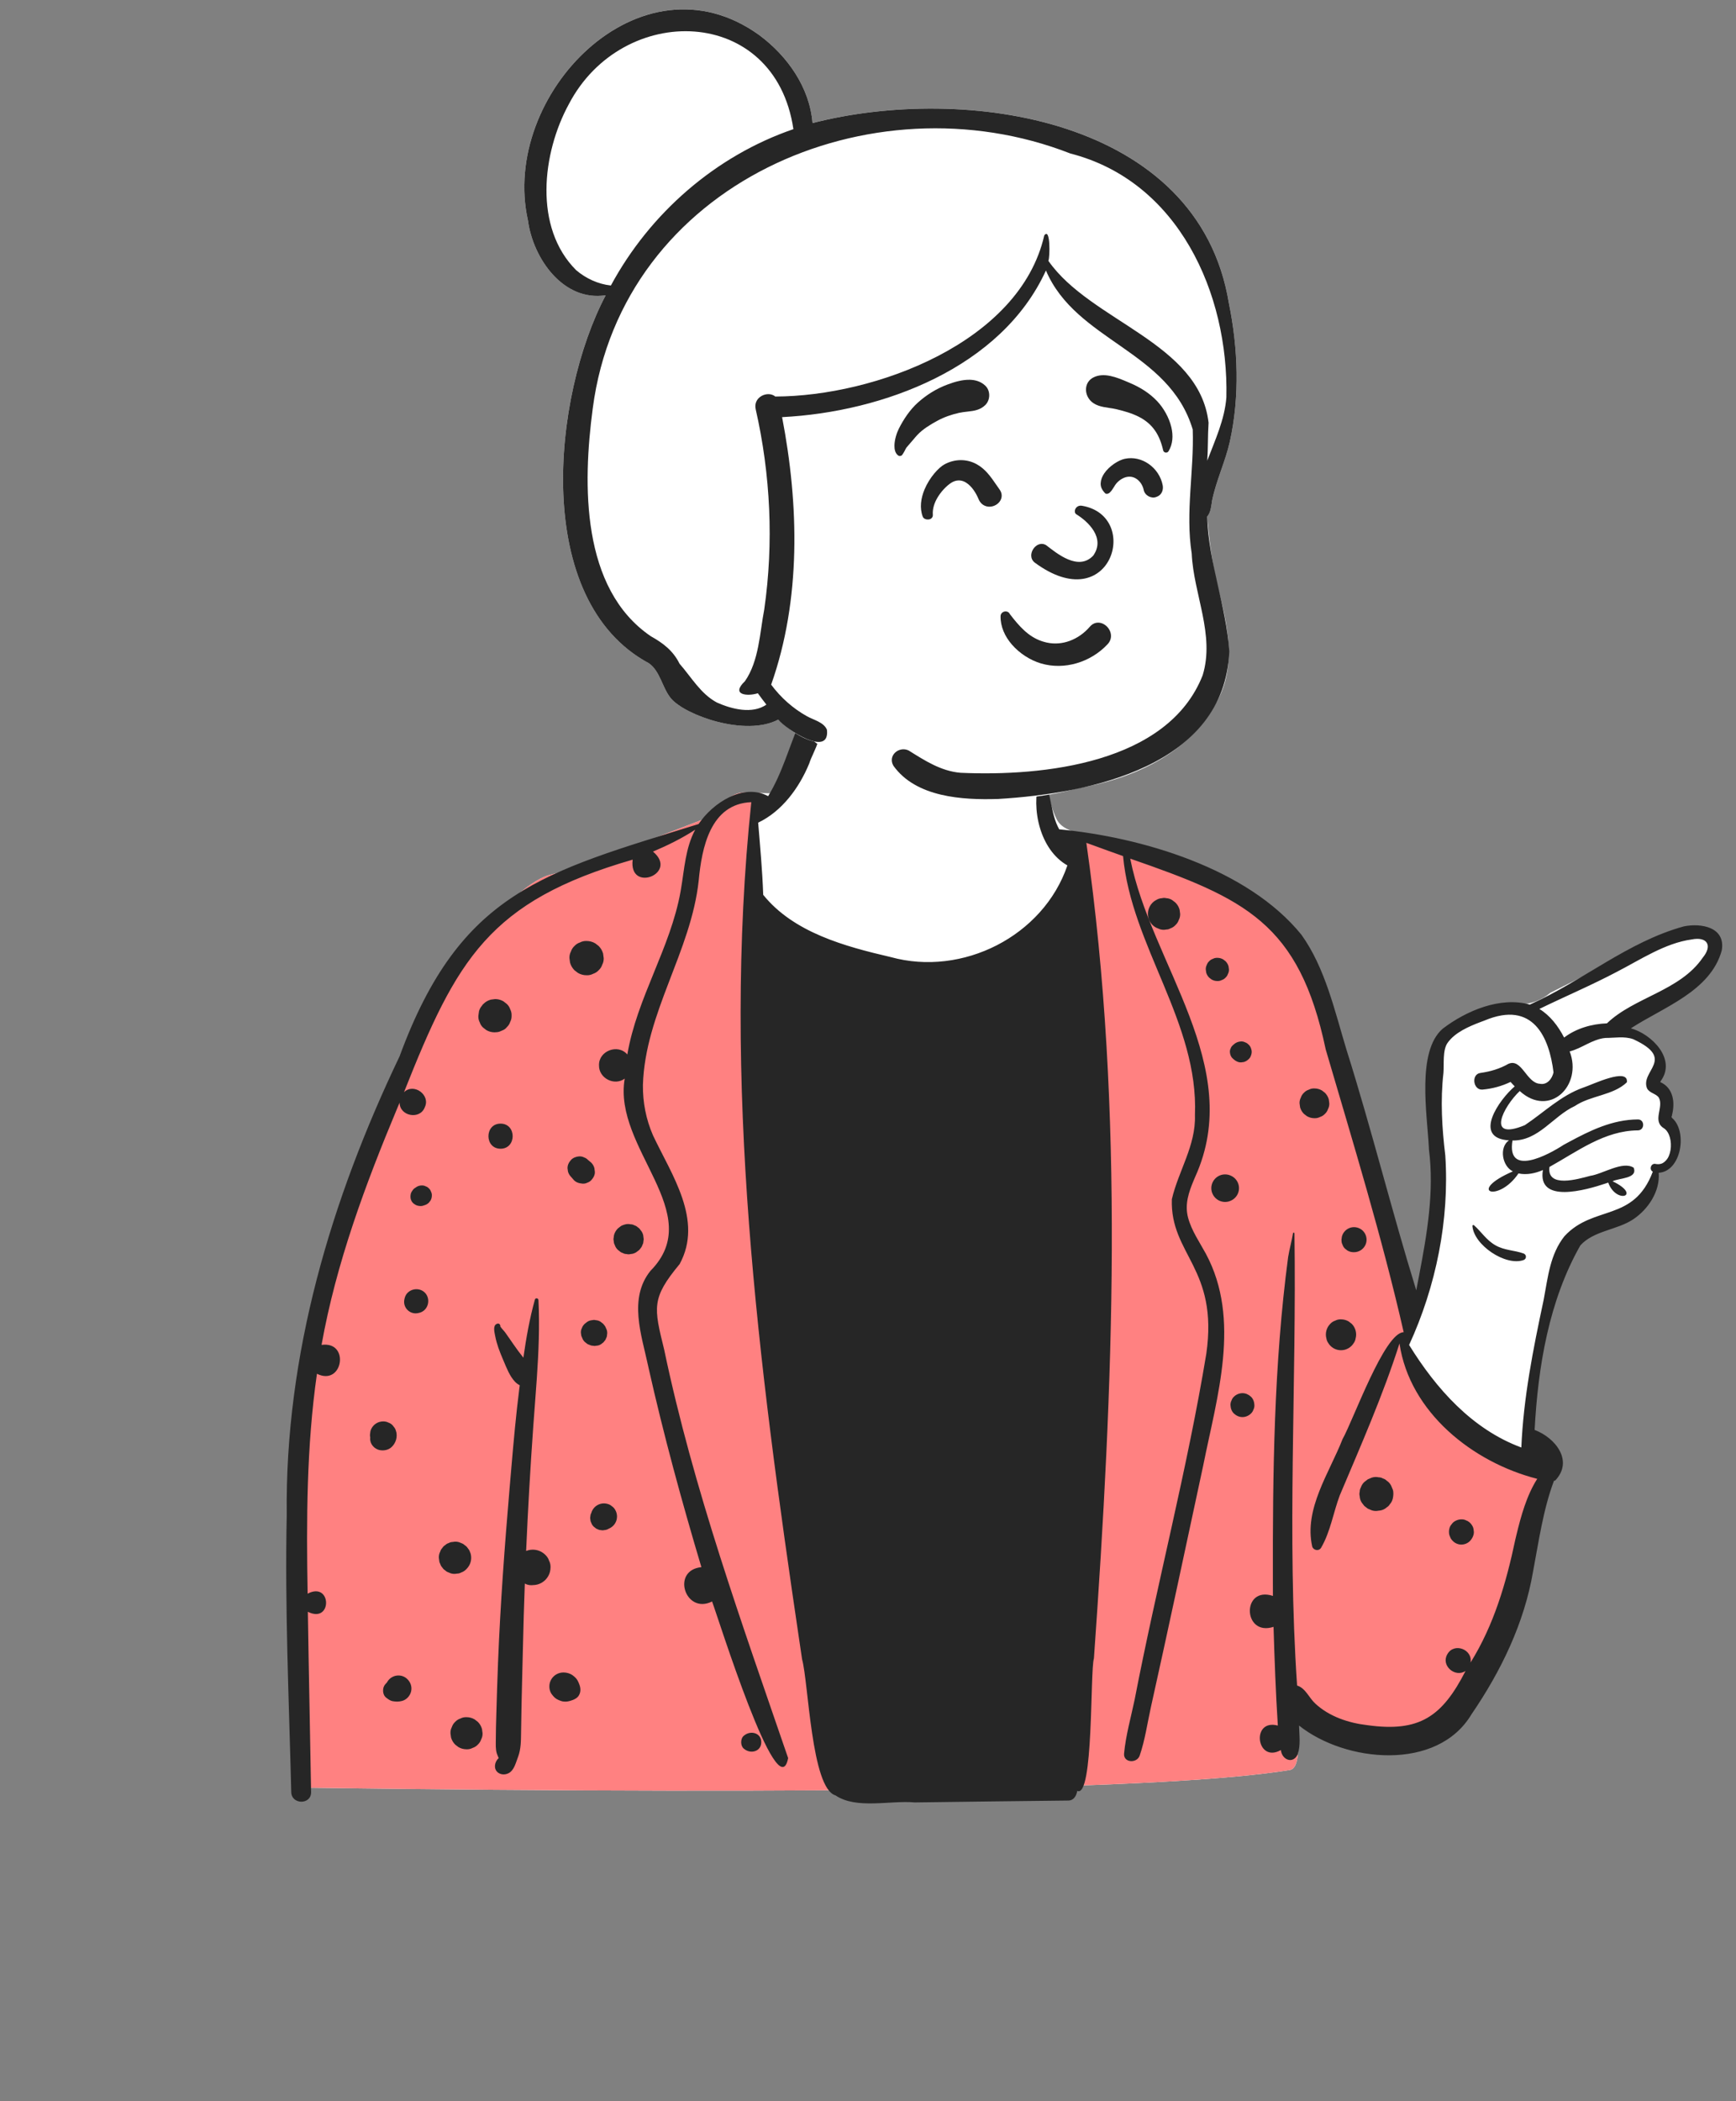 <svg width="1116" height="1350" viewBox="0 0 1116 1350" fill="none" xmlns="http://www.w3.org/2000/svg">
<rect x="0" y="0" width="1116" height="1350" fill="#808080" stroke="none"/>
<mask id="mask0" style="mask-type:alpha" maskUnits="userSpaceOnUse" x="0" y="0" width="1116" height="1350">
<rect width="1116" height="1350" fill="#C4C4C4"/>
</mask>
<g mask="url(#mask0)">
<path fill-rule="evenodd" clip-rule="evenodd" d="M593.906 420.183C623.038 421.621 668.398 434.11 670.666 442.092C674.207 454.556 666.598 501.283 679.325 526.452C684.75 537.181 705.353 536.219 713.335 539.714C740.045 551.405 819.117 573.578 835.42 601.497C841.951 612.683 882.091 751.472 903.419 822.279C905.824 830.262 908.54 837.645 911.492 844.482L912.578 839.169C921.274 796.374 925.622 770.466 925.622 761.447C925.622 747.354 914.38 687.895 925.622 672.774C936.751 657.805 963.572 645.565 975.639 645.321L976 645.318C983.923 645.318 990.798 642.841 996.625 637.888L1005.17 633.592C1048.63 611.784 1074.02 599.822 1081.34 597.706C1093.02 594.328 1112.91 601.524 1102.97 612.328C1096.34 619.531 1079.68 632.273 1053 650.553L1042.93 658.548L1044.15 659.183C1057.15 666.029 1064.8 671.791 1067.09 676.469C1069.45 681.291 1068.31 686.995 1063.69 693.581L1064.39 694.265C1070.24 700.001 1073.16 703.849 1073.16 705.808V715.379C1078.98 723.895 1080.43 730.997 1077.52 736.685C1074.62 742.374 1070.01 747.303 1063.69 751.472C1059.04 763.708 1053.5 772.417 1047.07 777.598C1040.65 782.779 1029.54 787.093 1013.75 790.538L999.462 824.7L987.885 872.694L982.051 926.247L983.745 927.474C991.596 933.192 996.625 937.431 996.625 941.811C996.625 948.635 964.948 1109.11 915.665 1116.3C905.006 1117.85 849.729 1110.23 831.58 1095.47L831.848 1097.06C836.118 1122.85 835.215 1136.25 829.137 1137.24C754.45 1149.49 542.333 1153.27 192.787 1148.59C190.707 963.072 200.111 839.518 220.998 777.93C274.418 620.417 333.316 566.618 353.921 562.01C371.971 557.974 434.559 533.064 452.055 526.452C463.476 522.136 465.923 509.197 478.937 509.197L479.989 509.202C492.576 509.328 503.737 511.579 510.008 505.106C526.464 488.119 521.864 464.606 528.691 442.092C532.452 429.687 558.157 418.419 593.906 420.183Z" fill="white"/>
<path d="M478.937 509.197L479.989 509.202C483.1 509.233 486.124 509.394 489.008 509.521L482.931 530.228L482.799 532.403C478.853 603.797 513.814 637.973 587.682 634.933C661.549 631.893 698.292 608.529 697.909 564.841L697.886 563.511L697.887 536.324L699.049 536.546C704.656 537.596 710.059 538.279 713.335 539.714C740.045 551.405 819.117 573.578 835.42 601.497C841.951 612.683 882.091 751.472 903.419 822.279C904.199 824.866 905.011 827.391 905.853 829.854L905.853 843.848L905.621 844.696C898.146 872.655 908.099 895.514 935.48 913.273C954.888 925.861 974.82 934.032 995.276 937.787C996.155 939.146 996.625 940.472 996.625 941.811C996.625 948.635 964.948 1109.11 915.665 1116.3C905.006 1117.85 849.729 1110.23 831.58 1095.47L831.848 1097.06L832.098 1098.59C836.08 1123.38 835.093 1136.27 829.137 1137.24C754.45 1149.49 542.333 1153.27 192.787 1148.59C190.707 963.072 200.111 839.518 220.998 777.93C274.418 620.417 333.316 566.618 353.921 562.01C371.971 557.974 434.559 533.064 452.055 526.452C463.476 522.136 465.923 509.197 478.937 509.197Z" fill="#FF8181"/>
<path fill-rule="evenodd" clip-rule="evenodd" d="M513.87 464.663C515.58 461.275 520.119 461.714 523.114 463.251C532.097 469.818 522.698 482.547 520.213 490.561C513.821 506.105 502.719 521.296 487.393 528.561C488.663 544.013 490.102 559.431 490.633 574.931C510.228 599.236 543.265 608.107 572.592 614.929C618.653 627.667 670.637 601.569 686.183 556.04C668.49 545.987 662.764 519.665 668.043 501.301C668.502 500.011 670.502 499.441 671.213 500.881C676.058 510.846 675.412 523.003 680.92 532.848C733.788 537.909 802.018 557.857 836.653 600.611C852.002 622.001 858.082 649.821 865.642 674.611C881.772 725.719 894.624 777.861 910.443 829.021L912.308 819.341C917.419 792.675 922.063 765.648 918.611 738.53L918.549 737.232C917.422 715.655 910.669 675.557 927.403 660.989C942.54 649.422 964.468 640.127 983.463 645.459C1017.27 630.417 1046.44 605.087 1082.44 595.221C1093.52 592.941 1109.46 595.641 1106.84 610.672C1099.59 636.961 1069.19 647.165 1048.41 660.721C1061.73 664.33 1077.97 680.527 1067.56 694.651C1067.47 694.901 1067.39 695.091 1067.31 695.241C1075.75 698.981 1076.93 708.381 1074.86 716.441C1074.65 718.571 1074.09 716.741 1075.34 718.671C1084.87 727.651 1080.66 752.684 1066.31 753.53C1067.25 765.391 1059.63 776.911 1049.98 783.381C1039.58 790.351 1024.54 790.651 1015.93 800.191C995.715 835.839 988.741 877.923 986.537 918.745C999.864 923.733 1011.82 938.65 999.713 951.305C999.474 951.333 999.235 951.361 998.993 951.381C991.974 970.112 989.264 990.079 985.552 1009.64C979.841 1043.02 964.958 1073.67 945.953 1101.47C923.975 1138.28 864.876 1132.45 835.103 1108.69C835.222 1114.92 836.249 1121.12 834.253 1127.14C831.307 1133.64 824.124 1130.83 823.413 1124.43C807.674 1133.28 803.967 1104.07 821.463 1108.7C820.117 1087.58 819.337 1066.43 818.704 1045.27C798.896 1051.68 798.042 1018.82 818.303 1025.39L818.279 1016.31C818.13 946.644 818.9 876.744 828.093 807.631C828.943 802.461 830.383 797.461 831.223 792.321C831.313 791.79 832.143 791.941 832.146 792.45C833.569 889.21 827.245 986.177 833.843 1082.97C839.336 1084.65 841.526 1090.95 845.593 1094.62C854.622 1102.96 866.918 1107.02 878.942 1108.43C912.612 1113.15 927.149 1102.87 942.143 1073.6C935.38 1078.12 926.242 1070.14 930.364 1062.99L930.493 1062.77C934.774 1055.19 946.863 1059.73 945.332 1068.22C960.407 1044.08 968.297 1016.86 974.124 989.241L974.912 985.941C977.745 974.216 981.421 960.78 988.223 950.171C946.741 939.599 906.163 907.388 899.672 863.195C889.14 896.284 874.872 928.629 861.273 960.811C857.073 972.001 855.323 984.03 849.303 994.411C847.903 996.811 844.353 996.191 843.561 993.66C838.147 969.454 854.553 946.43 863.071 924.64C870.027 912.325 889.993 856.088 902.372 855.952C888.462 794.984 869.909 734.472 852.24 674.263C835.155 592.965 800.338 577.288 726.58 551.691C739.884 619.487 800.624 685.112 768.303 756.221L767.517 758.065C764.211 765.906 761.465 773.806 763.773 782.411C766.013 790.761 771.113 798.011 775.194 805.521C798.002 847.942 782.302 897.484 773.483 941.661C762.343 993.468 751.338 1045.32 739.823 1097.05C737.553 1107.37 736.082 1118 732.653 1128C730.883 1133.16 722.053 1132.67 722.624 1126.65C723.713 1114.97 726.993 1103.58 729.395 1092.11C743.733 1017.85 763.134 944.466 775.47 869.881C783.405 814.669 752.166 806.185 753.332 770.511C757.578 752.266 768.817 735.984 768.172 716.541C770.67 657.025 727.318 607.924 721.966 550.04L712.516 546.669C707.793 544.978 703.075 543.274 698.372 541.529C723.127 714.654 715.61 891.561 703.235 1065.54C700.707 1073.57 703.112 1155.65 692.513 1150.67C691.978 1153.8 690.313 1156.89 686.693 1156.87C653.823 1157.17 620.943 1157.69 588.073 1158.08C572.262 1156.63 550.53 1162.66 537.082 1153.54C521.555 1149.11 519.77 1081.06 515.619 1066.07L514.001 1055.17C487.617 877.062 464.006 695.278 482.971 515.405C456.585 516.419 451.139 544.896 449.182 565.63C444.289 611.393 414.721 650.803 413.303 697.091C413.183 708.321 415.303 719.2 419.792 729.511C431.702 754.773 452.3 783.978 436.905 812.192C418.698 834.156 420.274 839.937 426.955 867.08C445.752 956.812 476.968 1043.08 506.663 1129.59C500.211 1163.22 461.403 1038.38 457.752 1028.97C440.573 1037.61 431.189 1008.94 450.893 1006.9C438.237 964.539 426.59 921.86 416.893 878.711L416.636 877.495C412.353 857.559 403.928 834.214 418.155 816.53C454.841 779.431 393.918 737.964 401.603 693.021C394.967 697.941 384.922 692.765 385.073 684.501C384.772 675.197 397.27 670.431 403.284 677.53C409.468 641.067 430.98 609.235 437.49 572.879L437.784 571.171C439.99 558.322 440.612 544.802 446.923 533.091C438.332 538.671 429.183 543.181 419.773 547.161C436.598 561.214 404.017 574.04 406.713 552.331C314.445 579.025 293.59 616.251 259.713 701.741C266.041 695.593 276.881 703.549 273.093 711.39C270.071 719.65 256.888 717.235 256.893 708.431L255.349 712.113C234.807 761.232 216.109 811.544 206.713 864.111C225.145 861.509 220.452 890.966 203.752 882.661C197.05 929.411 196.944 976.823 197.763 1023.95C213.31 1015.8 213.778 1043.5 197.913 1035.6C198.493 1074.22 199.343 1112.84 199.983 1151.46C200.113 1159.68 187.433 1159.64 187.233 1151.46C185.752 1092.12 183.053 1032.67 184.336 973.312C183.129 870.286 212.747 770.986 256.877 678.696C295.924 572.431 349.86 560.346 449.093 529.45C458.253 515.853 477.823 502.993 493.79 511.531C502.723 497.111 507.26 480.027 513.87 464.663ZM343.853 835.021C344.223 833.711 346.093 834.04 346.153 835.331C346.983 852.001 346.243 868.78 345.103 885.521C344.412 895.741 343.563 905.95 342.843 916.101C340.933 942.881 339.393 969.691 338.223 996.521C338.633 996.351 339.053 996.2 339.493 996.081C341.513 995.53 343.534 995.53 345.553 996.081C347.355 996.584 348.929 997.464 350.286 998.733L350.573 999.011C351.683 1000.04 352.473 1001.26 352.933 1002.67C353.589 1003.93 353.92 1005.27 353.919 1006.7L353.912 1007.06C353.903 1009.12 353.393 1011.03 352.353 1012.81C351.343 1014.52 349.983 1015.88 348.273 1016.9C346.493 1017.93 344.582 1018.44 342.523 1018.45C342.303 1018.47 342.082 1018.49 341.863 1018.5C340.332 1018.56 338.903 1018.24 337.582 1017.55L337.383 1017.49C336.883 1031.1 336.473 1044.72 336.173 1058.34C335.903 1070.21 335.543 1082.08 335.303 1093.95L335.192 1099.89L334.974 1113.01C334.903 1118.41 334.938 1123.57 333.103 1128.66L332.883 1129.25C331.563 1132.65 330.534 1137.38 327.002 1139.27C324.183 1140.78 320.383 1140.22 318.763 1137.28C317.403 1134.82 318.582 1131.28 320.593 1129.62C320.553 1129.51 320.493 1129.41 320.443 1129.3C320.133 1128.4 319.662 1127.55 319.383 1126.64C318.502 1123.76 318.743 1120.69 318.733 1117.7C318.733 1112.42 318.912 1107.14 319.053 1101.87C319.363 1090.65 319.723 1079.44 320.162 1068.23C321.649 1030.63 324.447 993.021 327.653 955.522L328.741 942.865C330.19 926.034 331.69 909.185 333.813 892.441C333.912 891.641 334.013 890.841 334.123 890.04C332.983 889.471 331.923 888.681 331.082 887.801C327.713 884.263 325.67 878.975 323.754 874.418L323.313 873.381C321.233 868.521 319.313 863.601 318.323 858.381L318.229 857.901C317.777 855.678 316.886 851.738 319.243 850.661C320.473 850.101 321.252 850.501 321.653 851.731C321.704 851.891 321.662 852.071 321.573 852.211C322.543 853.7 324.063 855.091 325.023 856.471L328.309 861.169L329.933 863.53C331.993 866.561 334.193 869.461 336.463 872.321C338.252 859.761 340.443 847.251 343.853 835.021ZM478.593 1114.91C482.703 1111.69 489.393 1113.44 489.393 1119.38C489.393 1125.35 482.693 1127.07 478.593 1123.85L478.389 1123.7L478.193 1123.54C475.961 1121.8 475.886 1117.26 478.024 1115.36L478.193 1115.22C478.322 1115.11 478.453 1115.01 478.593 1114.91ZM299.903 1103.31C301.763 1103.31 303.493 1103.78 305.103 1104.72C305.803 1105.25 306.493 1105.79 307.193 1106.33C308.473 1107.61 309.353 1109.13 309.843 1110.88L310.214 1113.62C310.263 1115.04 309.973 1116.36 309.323 1117.59C308.903 1118.87 308.193 1119.98 307.193 1120.91C306.253 1121.92 305.153 1122.63 303.874 1123.04C302.746 1123.64 301.542 1123.94 300.256 1123.94L299.903 1123.93C298.034 1123.93 296.303 1123.46 294.693 1122.52C293.993 1121.99 293.303 1121.45 292.603 1120.91C291.333 1119.63 290.443 1118.11 289.954 1116.36C289.833 1115.45 289.714 1114.53 289.583 1113.62C289.534 1112.2 289.833 1110.88 290.473 1109.65C290.893 1108.37 291.603 1107.26 292.603 1106.33C293.544 1105.32 294.643 1104.61 295.923 1104.2C297.05 1103.61 298.262 1103.3 299.55 1103.3L299.903 1103.31ZM362.153 1074.58C364.242 1074.56 366.363 1075.15 368.073 1076.36C369.733 1077.54 370.992 1078.81 371.803 1080.72C372.023 1081.24 372.242 1081.75 372.433 1082.27C373.293 1084.56 373.453 1086.86 372.263 1089.1C371.113 1091.27 368.633 1092.22 366.412 1092.87C364.533 1093.43 362.403 1093.52 360.533 1092.85C359.603 1092.52 358.693 1092.17 357.853 1091.66C356.283 1090.69 355.433 1089.54 354.383 1088.12C353.563 1086.72 353.153 1085.2 353.153 1083.58C353.153 1081.95 353.563 1080.44 354.383 1079.03C355.992 1076.28 358.973 1074.6 362.153 1074.58ZM256.153 1076.51C258.794 1076.51 261.113 1077.73 262.704 1079.79C264.313 1081.88 264.903 1084.48 264.193 1087.07C263.443 1089.81 261.174 1092.21 258.363 1092.9C256.284 1093.41 254.583 1093.39 252.513 1093.04C250.763 1092.74 249.424 1091.7 248.083 1090.62C246.553 1089.37 246.083 1087.09 246.333 1085.25C246.573 1083.41 247.424 1082.21 248.714 1081.12L248.723 1081.09L248.243 1081.46C248.424 1081.3 248.603 1081.13 248.784 1080.96C248.843 1080.86 248.893 1080.75 248.943 1080.64C249.683 1079.38 250.683 1078.39 251.933 1077.65C253.243 1076.89 254.643 1076.51 256.153 1076.51ZM291.082 990.731C292.463 990.421 293.843 990.481 295.213 990.911C296.043 991.261 296.863 991.611 297.683 991.95L299.783 993.572C300.173 993.901 300.363 994.261 300.723 994.731L301.173 995.32C301.824 996.19 301.839 996.375 302.553 998.231C303.033 1000.01 303.033 1001.79 302.553 1003.57C302.322 1004.43 301.973 1005.24 301.523 1005.99C301.112 1006.71 300.62 1007.34 300.066 1007.92L299.783 1008.21C298.843 1009.22 297.733 1009.93 296.453 1010.35C295.643 1010.82 294.773 1011.05 293.843 1011.05C292.463 1011.36 291.082 1011.3 289.713 1010.87C288.883 1010.52 288.063 1010.17 287.242 1009.83L285.143 1008.21L283.523 1006.11L283.007 1004.88L282.483 1003.64L282.113 1000.89C282.063 999.461 282.353 998.141 283.002 996.901C283.252 996.03 283.693 995.261 284.332 994.62C284.793 993.841 285.412 993.221 286.193 992.761C286.832 992.12 287.603 991.681 288.473 991.431C289.283 990.961 290.153 990.731 291.082 990.731ZM939.502 976.2C940.593 976.161 941.613 976.39 942.553 976.89C942.883 977.001 943.204 977.14 943.513 977.301C944.723 978.01 945.683 978.97 946.393 980.171C946.973 981.091 947.293 982.081 947.343 983.15C947.561 984.115 947.541 985.086 947.279 986.052L947.193 986.341C946.973 987.131 946.643 987.86 946.204 988.53C946.162 988.61 946.113 988.69 946.053 988.76C945.383 989.821 944.493 990.69 943.393 991.341C942.173 992.04 940.863 992.4 939.443 992.411C936.613 992.411 934.173 990.881 932.683 988.53C932.473 988.2 932.353 987.78 932.204 987.44C932.073 987.12 931.863 986.711 931.752 986.341C931.373 984.921 931.373 983.501 931.752 982.081C932.002 981.04 932.473 980.131 933.183 979.36C933.752 978.491 934.502 977.801 935.433 977.301C936.587 976.628 937.827 976.269 939.143 976.209L939.502 976.2ZM385.983 966.251C387.367 965.873 388.744 965.844 390.12 966.164L390.464 966.251C391.563 966.511 392.514 967.011 393.333 967.751C394.243 968.351 394.974 969.141 395.503 970.12C396.264 971.431 396.644 972.851 396.653 974.37C396.644 975.891 396.264 977.311 395.503 978.62C394.753 979.891 393.743 980.891 392.474 981.641L391.374 982.171C390.454 982.751 389.474 983.061 388.413 983.11C387.704 983.301 386.993 983.301 386.294 983.11C385.573 983.11 384.903 982.931 384.284 982.571C383.604 982.381 383.023 982.04 382.523 981.54C381.653 980.98 380.974 980.241 380.474 979.311L379.663 977.4L379.384 975.28L379.663 973.171L380.104 972.131C380.503 970.7 381.224 969.461 382.273 968.411C383.323 967.37 384.563 966.65 385.983 966.251ZM881.903 949.381C883.362 948.921 884.813 948.86 886.263 949.181C887.242 949.181 888.162 949.431 889.013 949.931C889.943 950.19 890.742 950.65 891.423 951.331C892.612 952.1 893.543 953.12 894.233 954.39L895.332 957.001C895.992 958.69 895.752 961.181 895.353 962.881C895.023 964.28 894.383 965.501 893.433 966.54C892.953 967.35 892.313 967.991 891.502 968.471C890.577 969.314 889.509 969.913 888.297 970.269L887.963 970.36L887.843 970.39C887.822 970.4 887.803 970.4 887.783 970.4C887.773 970.411 887.752 970.411 887.742 970.411C887.263 970.53 886.773 970.6 886.263 970.62C884.813 970.94 883.362 970.881 881.903 970.421C881.043 970.06 880.173 969.69 879.303 969.321C878.563 968.761 877.832 968.19 877.093 967.62C876.523 966.881 875.953 966.14 875.383 965.411C874.582 964.161 874.153 962.801 874.093 961.35C873.832 960.381 873.832 959.421 874.093 958.45C874.093 957.461 874.343 956.551 874.832 955.7C875.273 954.341 876.023 953.171 877.093 952.181C877.832 951.61 878.563 951.04 879.303 950.48C880.173 950.11 881.043 949.741 881.903 949.381ZM244.103 913.581C245.612 913.171 247.123 913.171 248.633 913.581L250.662 914.431C251.662 914.971 252.453 915.7 253.053 916.631C253.813 917.45 254.322 918.421 254.582 919.531C255.173 921.051 255.103 923.461 254.633 925.011C254.103 926.771 253.283 928.171 252.013 929.491C249.903 931.671 246.662 932.301 243.793 931.641C243.002 931.461 242.252 931.111 241.572 930.681C239.403 929.341 237.943 927.001 237.953 924.411C237.953 924.131 237.973 923.851 238.013 923.572C237.873 923.001 237.822 922.411 237.843 921.79L238.143 919.531L238.162 919.471C238.563 918.04 239.283 916.801 240.332 915.751C241.303 914.791 242.434 914.095 243.727 913.679L244.053 913.581H244.103ZM998.693 689.032C995.961 666.635 985.69 642.539 954.363 655.691L952.036 656.563C944.285 659.497 935.252 663.353 930.534 670.131C927.284 674.801 928.383 683.851 927.934 689.301C925.891 707.021 926.987 724.716 929.115 742.361C931.862 783.72 923.166 826.572 905.853 864.161C923.18 892.196 946.369 918.345 978.002 930.03C979.34 898.155 985.581 866.865 992.223 835.761L992.485 834.405C995.141 820.379 996.47 805.985 1005.68 794.32C1024.42 773.977 1050.19 785.491 1062.52 752.811C1059.93 751.501 1061.36 747.021 1064.48 747.882C1075.3 749.801 1077.06 729.752 1069.65 724.921C1061.94 720.218 1069.71 711.542 1066.42 705.28C1064.59 702.581 1060.64 702.491 1058.85 699.38C1054.11 687.931 1077.86 680.594 1049.93 667.687C1044.21 665.654 1037.82 666.915 1032.05 666.892C1023.57 667.684 1016.83 673.66 1009.07 675.54C1017.52 697.409 996.208 718.468 976.973 701.001C966.506 710.894 954.801 733.445 980.244 722.932C992.697 714.621 1003.42 703.878 1017.87 698.76L1018.18 698.665C1023.55 696.906 1047.03 685.498 1045.86 695.372C1037.07 703.861 1022.56 703.761 1012.37 710.652C998.251 717.183 989.22 733.009 972.313 732.79C968.415 756.457 995.272 742.057 1005.27 735.53L1008.05 734.026C1022.15 726.405 1036.47 719.345 1052.92 719.251C1057.46 719.221 1057.44 726.221 1052.92 726.281C1031.48 726.415 1014.03 739.816 996.073 749.78C994.305 763.595 1014.54 757.547 1022.21 755.509C1030.26 754.378 1043.19 745.672 1050.23 750.271C1052.99 757.35 1040.86 756.823 1036.64 758.971C1055.92 768.227 1039.03 774.056 1033.86 759.831L1032.35 760.347C1019.44 764.683 988.152 773.61 991.874 751.751C987.151 753.841 981.392 755.091 976.173 753.931C963.158 773.181 942.397 765.732 972.573 752.611C965.773 749.448 963.502 737.236 970.034 732.691C946.281 731.241 963.916 706.32 973.747 698.015C972.819 697.077 971.92 696.12 971.082 695.151C965.413 697.851 959.454 699.491 953.082 700.071C946.983 700.62 945.624 690.241 951.643 689.391C958.093 688.481 964.034 686.761 969.713 683.52C978.321 679.803 981.259 695.775 989.874 696.341C994.573 697.271 997.752 693.151 998.693 689.032ZM798.714 895.121C800.794 895.121 802.643 895.992 804.153 897.371C805.663 898.751 806.313 900.822 806.403 902.801C806.443 903.861 806.223 904.851 805.743 905.771C805.433 906.721 804.903 907.541 804.153 908.242C802.753 909.631 800.683 910.492 798.714 910.492C796.634 910.492 794.784 909.621 793.273 908.242C791.764 906.851 791.113 904.791 791.023 902.801C790.983 901.751 791.204 900.761 791.683 899.841C791.962 898.986 792.419 898.228 793.054 897.582L793.273 897.371C794.674 895.971 796.743 895.121 798.714 895.121ZM861.74 847.695L862.073 847.7C863.833 847.711 865.464 848.15 866.983 849.03C867.643 849.54 868.303 850.04 868.954 850.551C870.163 851.77 870.993 853.2 871.454 854.851C871.924 856.571 871.924 858.301 871.454 860.02C871.294 861.011 870.924 861.971 870.344 862.801C869.483 864.23 868.344 865.381 866.903 866.23C865.413 867.101 863.803 867.53 862.073 867.54C860.344 867.53 858.733 867.101 857.243 866.23C855.803 865.381 854.663 864.23 853.813 862.801C853.223 861.971 852.853 861.011 852.693 860.02C852.223 858.301 852.223 856.571 852.693 854.851C853.12 853.318 853.866 851.976 854.939 850.816L855.193 850.551C856.073 849.601 857.113 848.931 858.323 848.54C859.386 847.982 860.525 847.699 861.74 847.695ZM380.742 848.23C381.483 848.03 382.213 848.03 382.953 848.23C384.053 848.28 385.082 848.61 386.033 849.211C386.593 849.65 387.153 850.081 387.713 850.511L388.202 851.097C389.245 852.368 389.272 852.585 390.072 854.521C390.403 855.601 390.453 856.681 390.213 857.761C390.213 858.491 390.023 859.171 389.662 859.801C389.463 860.491 389.123 861.091 388.613 861.591C388.252 862.2 387.773 862.69 387.162 863.051C386.383 863.761 385.463 864.251 384.403 864.501L382.252 864.79C381.973 864.751 381.683 864.711 381.403 864.681C381.066 864.671 380.738 864.633 380.417 864.571L380.092 864.5L379.797 864.421C379.405 864.307 379.024 864.155 378.653 863.961C377.953 863.761 377.343 863.411 376.822 862.891C375.923 862.311 375.203 861.53 374.683 860.561L374.543 860.241C374.353 859.9 374.193 859.551 374.072 859.171C373.733 858.571 373.563 857.931 373.553 857.241C373.354 856.323 373.368 855.413 373.606 854.503L373.693 854.2L374.463 852.37C374.863 851.751 375.283 851.12 375.822 850.61C376.147 850.322 376.941 849.703 377.388 849.392L377.662 849.211C378.613 848.61 379.643 848.28 380.742 848.23ZM273.113 830.521C277.162 834.572 275.373 842.011 269.704 843.451L269.053 843.611C263.573 845.001 258.633 840.051 260.023 834.572L260.183 833.931C261.623 828.261 269.063 826.471 273.113 830.521ZM946.553 787.681C946.513 787.121 947.233 786.922 947.593 787.252C952.413 791.572 955.483 796.752 961.333 800.101C967.214 803.462 973.273 803.191 979.403 805.361C981.483 806.101 981.493 808.882 979.403 809.611C967.803 813.662 947.433 799.931 946.553 787.681ZM401.503 786.801C402.794 786.401 404.094 786.341 405.384 786.631C406.264 786.631 407.083 786.851 407.833 787.29C408.663 787.521 409.374 787.941 409.983 788.54C410.714 788.971 411.294 789.561 411.733 790.29C412.594 791.231 413.174 792.331 413.473 793.591L413.813 796.181L413.473 798.771C413.143 799.54 412.813 800.321 412.493 801.091L411.599 802.302C410.875 803.267 410.759 803.278 409.003 804.581C407.884 805.29 406.674 805.681 405.384 805.731C404.523 805.971 403.663 805.971 402.794 805.731C401.924 805.731 401.103 805.511 400.344 805.071C399.523 804.841 398.804 804.421 398.193 803.821C397.134 803.131 396.304 802.221 395.693 801.091C395.363 800.321 395.034 799.54 394.714 798.771L394.363 796.181L394.714 793.591L394.733 793.511C395.193 791.891 396.014 790.481 397.193 789.29L399.134 787.79C399.893 787.301 400.683 787.051 401.503 786.801ZM868.313 788.741C871.083 787.98 874.123 788.78 876.152 790.811C878.183 792.841 878.984 795.87 878.224 798.641C877.474 801.341 875.303 803.53 872.594 804.261C871.784 804.48 870.964 804.601 870.133 804.561C868.742 804.551 867.443 804.2 866.234 803.501L864.673 802.29C863.912 801.591 863.383 800.761 863.073 799.801C862.583 798.881 862.362 797.891 862.402 796.821L862.393 796.631C862.362 796.251 862.412 795.87 862.534 795.501C862.534 795.11 862.594 794.73 862.693 794.36C863.423 791.661 865.623 789.48 868.313 788.741ZM271.153 761.662C272.043 761.631 272.873 761.811 273.643 762.221C274.453 762.481 275.143 762.921 275.723 763.561C276.363 764.141 276.803 764.841 277.063 765.641C277.473 766.412 277.653 767.242 277.623 768.131C277.623 769.301 277.323 770.391 276.743 771.391C276.403 771.832 276.063 772.271 275.723 772.701C274.923 773.511 273.973 774.061 272.873 774.371L272.233 774.591C271.293 774.931 270.373 774.951 269.393 774.822C268.363 774.681 267.412 774.401 266.573 773.761C265.752 773.281 265.103 772.631 264.623 771.811L264.073 770.511C263.953 770.072 263.903 769.412 263.873 768.951C263.873 768.881 263.873 768.822 263.863 768.751C263.863 768.361 263.983 767.412 264.082 767.021C264.303 766.201 264.752 765.421 265.263 764.761C265.703 764.072 266.303 763.531 267.043 763.131L267.109 763.081L267.183 763.031C267.412 762.871 267.653 762.711 267.893 762.54C268.893 761.961 269.983 761.662 271.153 761.662ZM787.544 754.561C789.144 754.561 790.634 754.971 792.014 755.771C792.063 755.79 792.113 755.811 792.153 755.832C793.474 756.611 794.523 757.662 795.304 758.981C796.104 760.351 796.503 761.832 796.503 763.412C796.503 765.001 796.104 766.471 795.304 767.841C794.523 769.162 793.474 770.211 792.153 770.992C792.113 771.021 792.063 771.04 792.014 771.061C790.634 771.861 789.144 772.261 787.544 772.271C785.954 772.261 784.464 771.861 783.083 771.061C780.384 769.481 778.693 766.531 778.693 763.412C778.693 760.29 780.384 757.341 783.083 755.771C784.464 754.971 785.954 754.561 787.544 754.561ZM372.261 742.997L372.534 742.992C373.594 742.951 374.583 743.171 375.493 743.662C376.443 743.971 377.273 744.502 377.974 745.252L379.434 746.471L379.857 746.814C379.927 746.872 379.996 746.931 380.063 746.992C381.044 747.981 381.714 749.141 382.094 750.481C382.214 751.252 382.313 752.011 382.394 752.781C382.613 754.781 381.434 756.832 380.134 758.252C379.434 759.002 378.603 759.531 377.644 759.851C376.724 760.332 375.724 760.551 374.663 760.511C372.493 760.322 370.434 759.861 368.874 758.181C368.693 757.981 368.523 757.771 368.344 757.561L367.094 756.121C366.144 755.162 365.483 754.031 365.124 752.731C365.023 752.041 364.934 751.361 364.844 750.681C364.753 748.631 365.753 746.711 367.094 745.252C368.332 743.899 370.432 743.073 372.261 742.997ZM321.784 721.941C332.183 721.941 332.163 738.072 321.784 738.072C311.393 738.072 311.413 721.941 321.784 721.941ZM844.665 699.325L844.993 699.331C846.714 699.341 848.323 699.771 849.814 700.641L851.753 702.131C852.934 703.331 853.753 704.731 854.214 706.351C854.323 707.2 854.434 708.051 854.554 708.891C854.604 710.211 854.323 711.441 853.724 712.581C853.344 713.761 852.684 714.79 851.753 715.661C850.884 716.591 849.863 717.251 848.674 717.631C847.534 718.231 846.304 718.511 844.993 718.461C843.264 718.45 841.653 718.021 840.163 717.151C839.514 716.651 838.874 716.151 838.224 715.661C837.134 714.553 836.352 713.275 835.884 711.811L835.774 711.441L835.424 708.891C835.374 707.581 835.653 706.351 836.253 705.211C836.634 704.021 837.294 703.001 838.224 702.131C839.094 701.2 840.124 700.54 841.304 700.161C842.348 699.611 843.469 699.329 844.665 699.325ZM797.823 669.131C798.753 669.1 799.613 669.29 800.424 669.711C801.253 669.98 801.973 670.45 802.583 671.1C803.874 672.131 804.663 674.19 804.663 675.86C804.663 677.53 803.874 679.591 802.583 680.62C801.743 681.45 800.753 682.03 799.613 682.35L797.823 682.591C796.083 682.671 794.313 681.761 793.073 680.62C792.823 680.391 792.583 680.161 792.333 679.94C791.204 678.9 790.714 677.35 790.643 675.86C790.613 675.071 790.784 674.331 791.143 673.641C791.374 672.921 791.773 672.31 792.333 671.78C792.583 671.56 792.823 671.331 793.073 671.1C794.424 669.85 796.003 669.221 797.823 669.131ZM1094.6 615.341C1101.17 607.337 1097.35 601.64 1087.47 603.62C1070.46 605.921 1054.45 616.671 1039.47 624.38C1023.12 633.016 1006.27 640.139 989.592 648.254C996.474 652.478 1001.59 659.093 1005.5 666.641C1013.31 660.714 1023.28 657.88 1033.02 657.511C1050.69 640.589 1079.95 636.714 1094.6 615.341ZM318.284 641.912C320.066 641.92 321.735 642.339 323.3 643.175L323.633 643.361L325.773 645.021C326.813 645.981 327.543 647.12 327.973 648.431C328.633 649.691 328.933 651.061 328.883 652.521C328.933 653.981 328.633 655.341 327.973 656.601C327.543 657.921 326.813 659.051 325.773 660.011C325.183 660.781 324.423 661.381 323.513 661.822C322.662 662.171 321.823 662.531 320.973 662.891C320.023 663.191 318.923 663.231 317.893 663.281C316.023 663.271 314.284 662.801 312.662 661.861L310.563 660.242C309.553 659.301 308.832 658.191 308.412 656.901C307.817 655.765 307.516 654.552 307.516 653.256L307.523 652.901C307.523 652.822 307.523 652.731 307.534 652.641C307.653 651.701 307.784 650.761 307.912 649.822C308.243 648.441 308.873 647.231 309.813 646.211C310.053 645.731 310.373 645.341 310.784 645.021C312.103 643.701 313.662 642.801 315.463 642.29C316.403 642.171 317.343 642.04 318.284 641.912ZM782.583 615.421C783.933 615.421 785.183 615.761 786.344 616.431C786.853 616.822 787.353 617.211 787.853 617.601C788.784 618.531 789.424 619.631 789.773 620.891L790.044 622.87C790.073 623.901 789.863 624.851 789.393 625.742C789.094 626.661 788.583 627.461 787.853 628.141C787.183 628.87 786.384 629.381 785.454 629.681C784.573 630.151 783.613 630.361 782.583 630.322C781.243 630.322 779.983 629.981 778.823 629.301C778.323 628.921 777.813 628.531 777.313 628.141C776.469 627.288 775.861 626.293 775.496 625.163L775.403 624.851L775.134 622.87C775.094 621.841 775.304 620.891 775.773 620.001C776.073 619.072 776.594 618.271 777.313 617.601C777.993 616.87 778.794 616.361 779.714 616.061C780.514 615.638 781.371 615.425 782.279 615.416L782.583 615.421ZM376.734 604.585L377.083 604.591C379.073 604.601 380.923 605.101 382.643 606.101C383.383 606.672 384.124 607.242 384.863 607.822C386.233 609.191 387.173 610.811 387.704 612.681L388.093 615.601C388.153 617.121 387.833 618.531 387.143 619.841C386.704 621.212 385.943 622.391 384.863 623.391C383.874 624.462 382.693 625.221 381.323 625.662C380.013 626.351 378.603 626.672 377.083 626.611C375.093 626.611 373.243 626.111 371.523 625.111C370.784 624.541 370.044 623.962 369.294 623.391C367.933 622.011 366.993 620.391 366.463 618.531L366.073 615.601C366.013 614.091 366.333 612.672 367.023 611.361C367.463 610.002 368.223 608.811 369.294 607.822C370.294 606.742 371.473 605.981 372.843 605.541C374.052 604.904 375.347 604.59 376.734 604.585ZM747.014 577.091C747.924 576.85 748.833 576.85 749.743 577.091C751.103 577.15 752.374 577.56 753.554 578.31L755.624 579.911C755.653 579.94 755.684 579.971 755.714 580.011C756.964 581.27 757.833 582.761 758.313 584.471L758.674 587.161C758.724 588.551 758.434 589.85 757.804 591.051C757.428 592.205 756.807 593.209 755.953 594.077L755.624 594.4C754.693 595.4 753.603 596.11 752.333 596.52C751.534 596.991 750.663 597.221 749.743 597.221C748.384 597.53 747.014 597.471 745.653 597.04C744.844 596.69 744.023 596.35 743.204 596.011L742.943 595.86C739.853 594.171 737.943 590.631 737.943 587.161C737.943 583.69 739.853 580.14 742.943 578.45C743.034 578.411 743.113 578.36 743.204 578.31C744.384 577.56 745.653 577.15 747.014 577.091Z" fill="#262626"/>
<path fill-rule="evenodd" clip-rule="evenodd" d="M789.967 194.624C770.303 75.447 620.161 53.96 522.324 79.044C520.521 56.12 506.109 35.864 488.125 22.54C411.731 -32.549 321.288 60.981 339.394 141.589C342.643 166.008 362.121 193.873 389.375 189.694C355.118 254.661 341.732 385.664 417.209 426.16C424.491 431.353 425.699 441.9 431.303 448.663C440.401 459.57 479.27 473.463 500.297 462.329C506.904 468.413 514.527 474.333 523.439 476.438C569.48 513.37 636.765 521.703 692.828 506.464C727.369 500.59 763.176 484.976 780.946 453.075C796.003 428.796 789.065 400.349 782.16 374.652C779.178 360.516 777.236 346.267 776.04 331.898C778.489 329.033 778.626 325.055 779.237 321.432C781.888 308.591 787.682 296.674 790.58 283.87C797.063 254.804 795.937 223.75 789.967 194.624" fill="white"/>
<path fill-rule="evenodd" clip-rule="evenodd" d="M363.048 65.474C380.034 33.059 413.331 14.771 446.631 17.279C480.702 19.845 506.776 43.384 512.813 81.391L512.989 82.547L513.352 85.014L513.022 85.127L513.181 85.407L513.467 85.886C513.805 86.438 514.22 87.066 514.787 87.886L515.545 88.969L518.094 92.555L518.275 92.812L518.818 93.596L519.913 93.208C573.296 74.528 632.757 74.72 685.908 94.583L687.517 95.191L688.999 95.764L689.835 95.982C722.422 104.618 748.462 125.386 766.287 155.121L766.825 156.025L767.368 156.953C783.639 184.956 791.982 219.57 791.396 254.322L791.375 255.386L791.367 255.556L791.277 256.604C790.503 264.944 788.408 272.398 784.075 283.765L783.521 285.206L782.664 287.406L779.992 294.187L779.338 295.874L771.674 316.038L773.094 295.801C773.252 293.55 773.34 291.574 773.415 288.557L773.428 288.013L773.601 279.449L773.651 277.536C773.678 276.646 773.707 275.843 773.741 275.059L773.796 273.891L773.899 272.075L773.923 271.697L773.874 271.289C772.242 258.427 766.351 247.444 756.21 237.04L755.682 236.502L755.146 235.966L754.506 235.334C747.034 228.012 739.48 222.413 723.832 212.14L723.157 211.697L714.064 205.768L710.659 203.532C703.157 198.579 698.584 195.371 693.749 191.63L692.707 190.82L691.892 190.178C683.521 183.538 676.982 177.013 671.961 169.974L671.495 169.313L670.505 167.892L671.212 166.376L671.201 166.396L671.2 166.39L671.234 166.228L671.282 165.957L671.33 165.629C671.419 164.978 671.495 164.128 671.549 163.168C671.569 162.821 671.585 162.466 671.598 162.106L671.615 161.564L671.623 161.096L671.436 161.648C661.743 189.686 638.772 213.08 606.392 230.344L605.408 230.865L604.296 231.446C572.381 247.997 533.343 257.499 499.496 257.768L498.406 257.773L497.327 257.776L496.496 257.089C493.39 254.524 487.674 257.717 488.714 262.285C498.333 304.545 500.351 348.285 494.476 390.434L494.268 391.903L494.245 392.042L494.022 393.234C493.827 394.297 493.641 395.386 493.44 396.642L493.123 398.667L491.898 406.872L491.342 410.387L491.101 411.812C489.033 423.775 486.412 431.914 481.65 438.933L481.194 439.594L480.726 440.043L480.268 440.503C479.33 441.471 478.74 442.255 478.452 442.803L478.391 442.925L478.356 443L478.438 443.033C479.953 443.577 483.051 443.466 485.632 442.757L485.951 442.665L486.253 442.571L488.343 441.891L489.801 443.944L490.235 444.549C491.035 445.657 491.869 446.774 492.913 448.138L494.143 449.736L496.985 453.395L494.377 455.201C485.574 461.295 473.268 460.084 460.192 454.37L459.682 454.145L459.497 454.055C453.262 450.748 449.179 446.752 442.454 438.235L441.666 437.232L438.672 433.385L437.532 431.944C436.736 430.948 436.055 430.121 435.373 429.324L435.145 429.059L434.348 428.147L434.173 427.794C430.882 421.156 426.176 416.741 417.94 411.991L416.778 411.332L416.034 410.821C395.134 396.299 382.798 373.392 377.611 343.683C373.556 320.461 373.975 294.331 377.69 264.988L377.869 263.588L378.061 262.13C381.276 237.434 388.629 214.376 399.776 193.384L400.356 192.3L400.879 191.335L398.263 189.256L397.19 188.419C396.302 187.736 395.654 187.265 395.066 186.878L394.75 186.674L394.457 186.493L394.378 186.64L392.383 186.426C383.958 185.524 375.651 181.877 368.888 176.255L368.331 175.784L367.79 175.24C354.719 161.921 348.301 143.456 348.295 122.37C348.29 103.732 353.393 83.897 362.12 67.21L362.552 66.392L363.048 65.474Z" fill="white"/>
<path fill-rule="evenodd" clip-rule="evenodd" d="M788.392 255.319C787.257 269.689 781.178 282.619 776.09 296.011C776.646 288.087 776.385 279.841 776.938 271.613C771.021 220.09 701.102 206.554 673.959 167.595C674.987 165.395 675.357 145.724 671.31 151.256C655.61 220.101 562.296 254.64 498.409 254.773C493.577 250.783 483.995 254.998 485.805 262.952C495.359 304.923 497.45 348.828 491.315 391.475C488.424 406.534 487.936 424.654 478.92 437.63C469.351 446.751 480.855 447.483 487.187 445.424C488.952 447.911 490.815 450.326 492.685 452.732C483.591 459.028 470.321 455.594 460.907 451.403C450.437 445.849 444.451 435.086 436.864 426.459C432.722 418.104 426.439 413.302 418.362 408.777C373.428 378.173 374.589 311.039 381.039 262.518C399.836 118.132 559.754 48.465 688.093 98.625C757.404 116.386 789.877 188.198 788.392 255.319M370.371 173.576C342.962 146.222 348.479 98.402 365.709 66.868C400.234 0.981 498.295 3.122 510.038 82.984C460.03 100.151 417.834 136.962 392.711 183.443C384.531 182.567 376.624 178.916 370.371 173.576M789.967 194.646C770.303 75.469 620.162 53.982 522.324 79.067C520.521 56.142 506.11 35.886 488.125 22.561C411.73 -32.527 321.288 61.003 339.394 141.611C342.643 166.03 362.121 193.895 389.375 189.716C355.118 254.683 341.732 385.686 417.209 426.182C424.49 431.376 425.699 441.923 431.303 448.684C440.401 459.592 479.27 473.486 500.297 462.351C505.297 468.498 533.674 487.192 531.605 468.867C529.517 463.93 523.067 462.642 518.772 460.202C509.745 455.208 501.903 448.17 495.741 439.903C515.095 385.215 513.62 324.322 502.778 268.012C567.571 264.746 643.812 236.286 672.39 173.791C691.71 219.271 751.621 225.124 766.755 275.973C767.668 302.68 761.953 328.991 766.097 355.711C767.314 381.883 781.12 407.881 773.137 433.881C750.839 490.579 670.565 498.899 617.53 496.529C604.933 495.487 594.478 488.665 584.122 482.188C577.915 479.236 570.527 485.411 574.33 492.002C588.85 512.307 618.716 514.082 641.649 513.35C701.167 509.814 787.181 492.193 790.27 418.545C788.307 389.35 776.875 361.41 776.041 331.92C778.489 329.055 778.626 325.077 779.236 321.454C781.888 308.612 787.683 296.696 790.58 283.892C797.063 254.826 795.938 223.773 789.967 194.646" fill="#262626"/>
<path fill-rule="evenodd" clip-rule="evenodd" d="M692.042 426.159C684.675 428.293 676.768 428.483 669.259 426.28C662.448 424.281 655.455 419.882 650.442 414.062C645.989 408.892 643.105 402.608 643.219 395.901C643.232 395.135 643.506 394.496 643.927 393.999C644.38 393.465 645.014 393.098 645.693 392.939C646.391 392.775 647.129 392.833 647.757 393.119C648.326 393.377 648.813 393.816 649.118 394.457C649.888 395.469 650.655 396.466 651.426 397.435C657.62 405.084 663.618 410.8 672.932 412.85C677.985 413.962 683.032 413.469 687.663 411.771C692.62 409.954 697.102 406.76 700.613 402.672C702.2 400.824 704.074 400.07 705.906 400.057C707.982 400.043 710.034 401.007 711.579 402.549C713.099 404.065 714.116 406.124 714.209 408.279C714.29 410.17 713.673 412.145 712.032 413.907C706.627 419.711 699.621 423.964 692.042 426.159ZM691.814 330.367C699.366 334.957 710.872 345.66 702.748 357.04C693.186 367.073 679.419 355.569 672.634 350.366C666.343 346.334 659.275 356.705 665.112 361.413C714.136 397.708 734.031 331.567 695.634 324.97C691.406 324.244 689.836 328.947 691.814 330.367ZM621.175 310.17C618.748 308.618 615.893 308.085 612.729 309.525C610.256 310.649 605.919 314.398 602.901 319.325C600.836 322.697 599.372 326.652 599.677 330.771C599.748 331.728 599.394 332.433 598.837 332.955C598.396 333.367 597.76 333.669 597.013 333.764C596.379 333.844 595.669 333.772 595.091 333.592C593.993 333.249 593.412 332.537 593.193 331.955C591.08 326.343 591.99 320.08 594.358 314.43C597.555 306.805 603.359 300.418 607.162 298.359C613.67 294.834 621.347 294.671 627.864 298.262C633.411 301.319 636.88 306.254 640.33 311.283C641.064 312.353 641.791 313.414 642.544 314.457C644.051 316.546 644.201 318.619 643.618 320.396C642.971 322.364 641.322 324.026 639.259 324.895C637.353 325.699 635.141 325.812 633.183 324.986C631.529 324.289 630.012 322.929 629.051 320.622C627.434 316.736 624.739 312.45 621.175 310.17ZM744.441 318.814C742.779 319.681 741.478 319.942 739.634 319.389C738.615 319.083 737.607 318.496 736.818 317.707C736.036 316.925 735.472 315.953 735.252 314.874C734.713 312.212 733.256 309.719 731.181 308.095C729.406 306.706 727.167 305.97 724.683 306.385C722.002 306.833 719.449 308.552 717.69 310.579C717.102 311.257 716.641 312.027 716.178 312.792C715.311 314.223 714.469 315.553 713.274 316.603C712.821 317.003 712.138 317.28 711.477 317.28C711.208 317.28 710.935 317.236 710.676 317.155C708.008 314.478 707.495 312.446 707.581 310.432C707.671 308.319 708.504 306.18 709.85 304.184C713.008 299.502 719.003 295.663 723.048 294.793C728.589 293.603 734.091 295.032 738.503 298.127C743.042 301.311 746.405 306.254 747.454 311.825C747.706 313.167 747.599 314.615 747.088 315.871C746.589 317.098 745.719 318.149 744.441 318.814ZM633.394 260.253C630.069 263.492 626.134 263.994 622.153 264.44C619.941 264.691 618.175 264.892 616.437 265.285C611.661 266.363 606.939 267.987 602.632 270.325C598.129 272.77 593.222 275.718 589.692 279.495C588.853 280.394 588.062 281.337 587.269 282.283C586.547 283.144 585.851 283.974 585.117 284.774C584.275 285.693 583.475 286.656 582.679 287.617C582.187 288.427 582.09 288.627 581.99 288.834C581.841 289.146 581.668 289.495 581.47 289.87C581.198 290.382 580.881 290.944 580.548 291.453C579.994 292.383 579.697 292.639 579.44 292.753C579.014 292.943 578.61 293.037 578.218 292.986C577.851 292.939 577.504 292.762 577.162 292.473C575.455 291.031 574.952 288.664 575.004 286.151C575.082 282.339 576.488 278.117 577.785 275.522C580.799 269.492 584.979 263.224 590.006 258.724C595.742 253.587 602.018 249.698 609.226 247.018C613.705 245.352 618.891 243.823 623.771 244.016C627.284 244.155 630.637 245.2 633.407 247.807C635.107 249.408 635.924 251.685 635.924 253.96C635.924 256.28 635.076 258.615 633.394 260.253ZM751.203 289.918C750.992 290.264 750.699 290.503 750.373 290.646C750.032 290.797 749.651 290.84 749.285 290.779C748.921 290.717 748.575 290.552 748.3 290.3C748.037 290.058 747.837 289.737 747.747 289.345C745.54 279.649 741.253 272.436 732.104 267.784C727.604 265.495 722.429 264.041 717.53 262.882C716.106 262.545 714.602 262.327 713.087 262.106C708.339 261.413 703.557 260.619 700.462 256.781C698.597 254.469 697.814 251.513 698.256 248.809C698.673 246.263 700.161 243.929 702.865 242.53C709.598 239.049 717.964 242.465 724.763 245.374C725.267 245.59 725.762 245.802 726.246 246.007C732.895 248.813 738.959 252.517 743.944 257.815C747.899 262.018 751.563 268.231 753.039 274.623C754.267 279.941 753.978 285.369 751.203 289.918Z" fill="#262626"/>
</g>
</svg>
